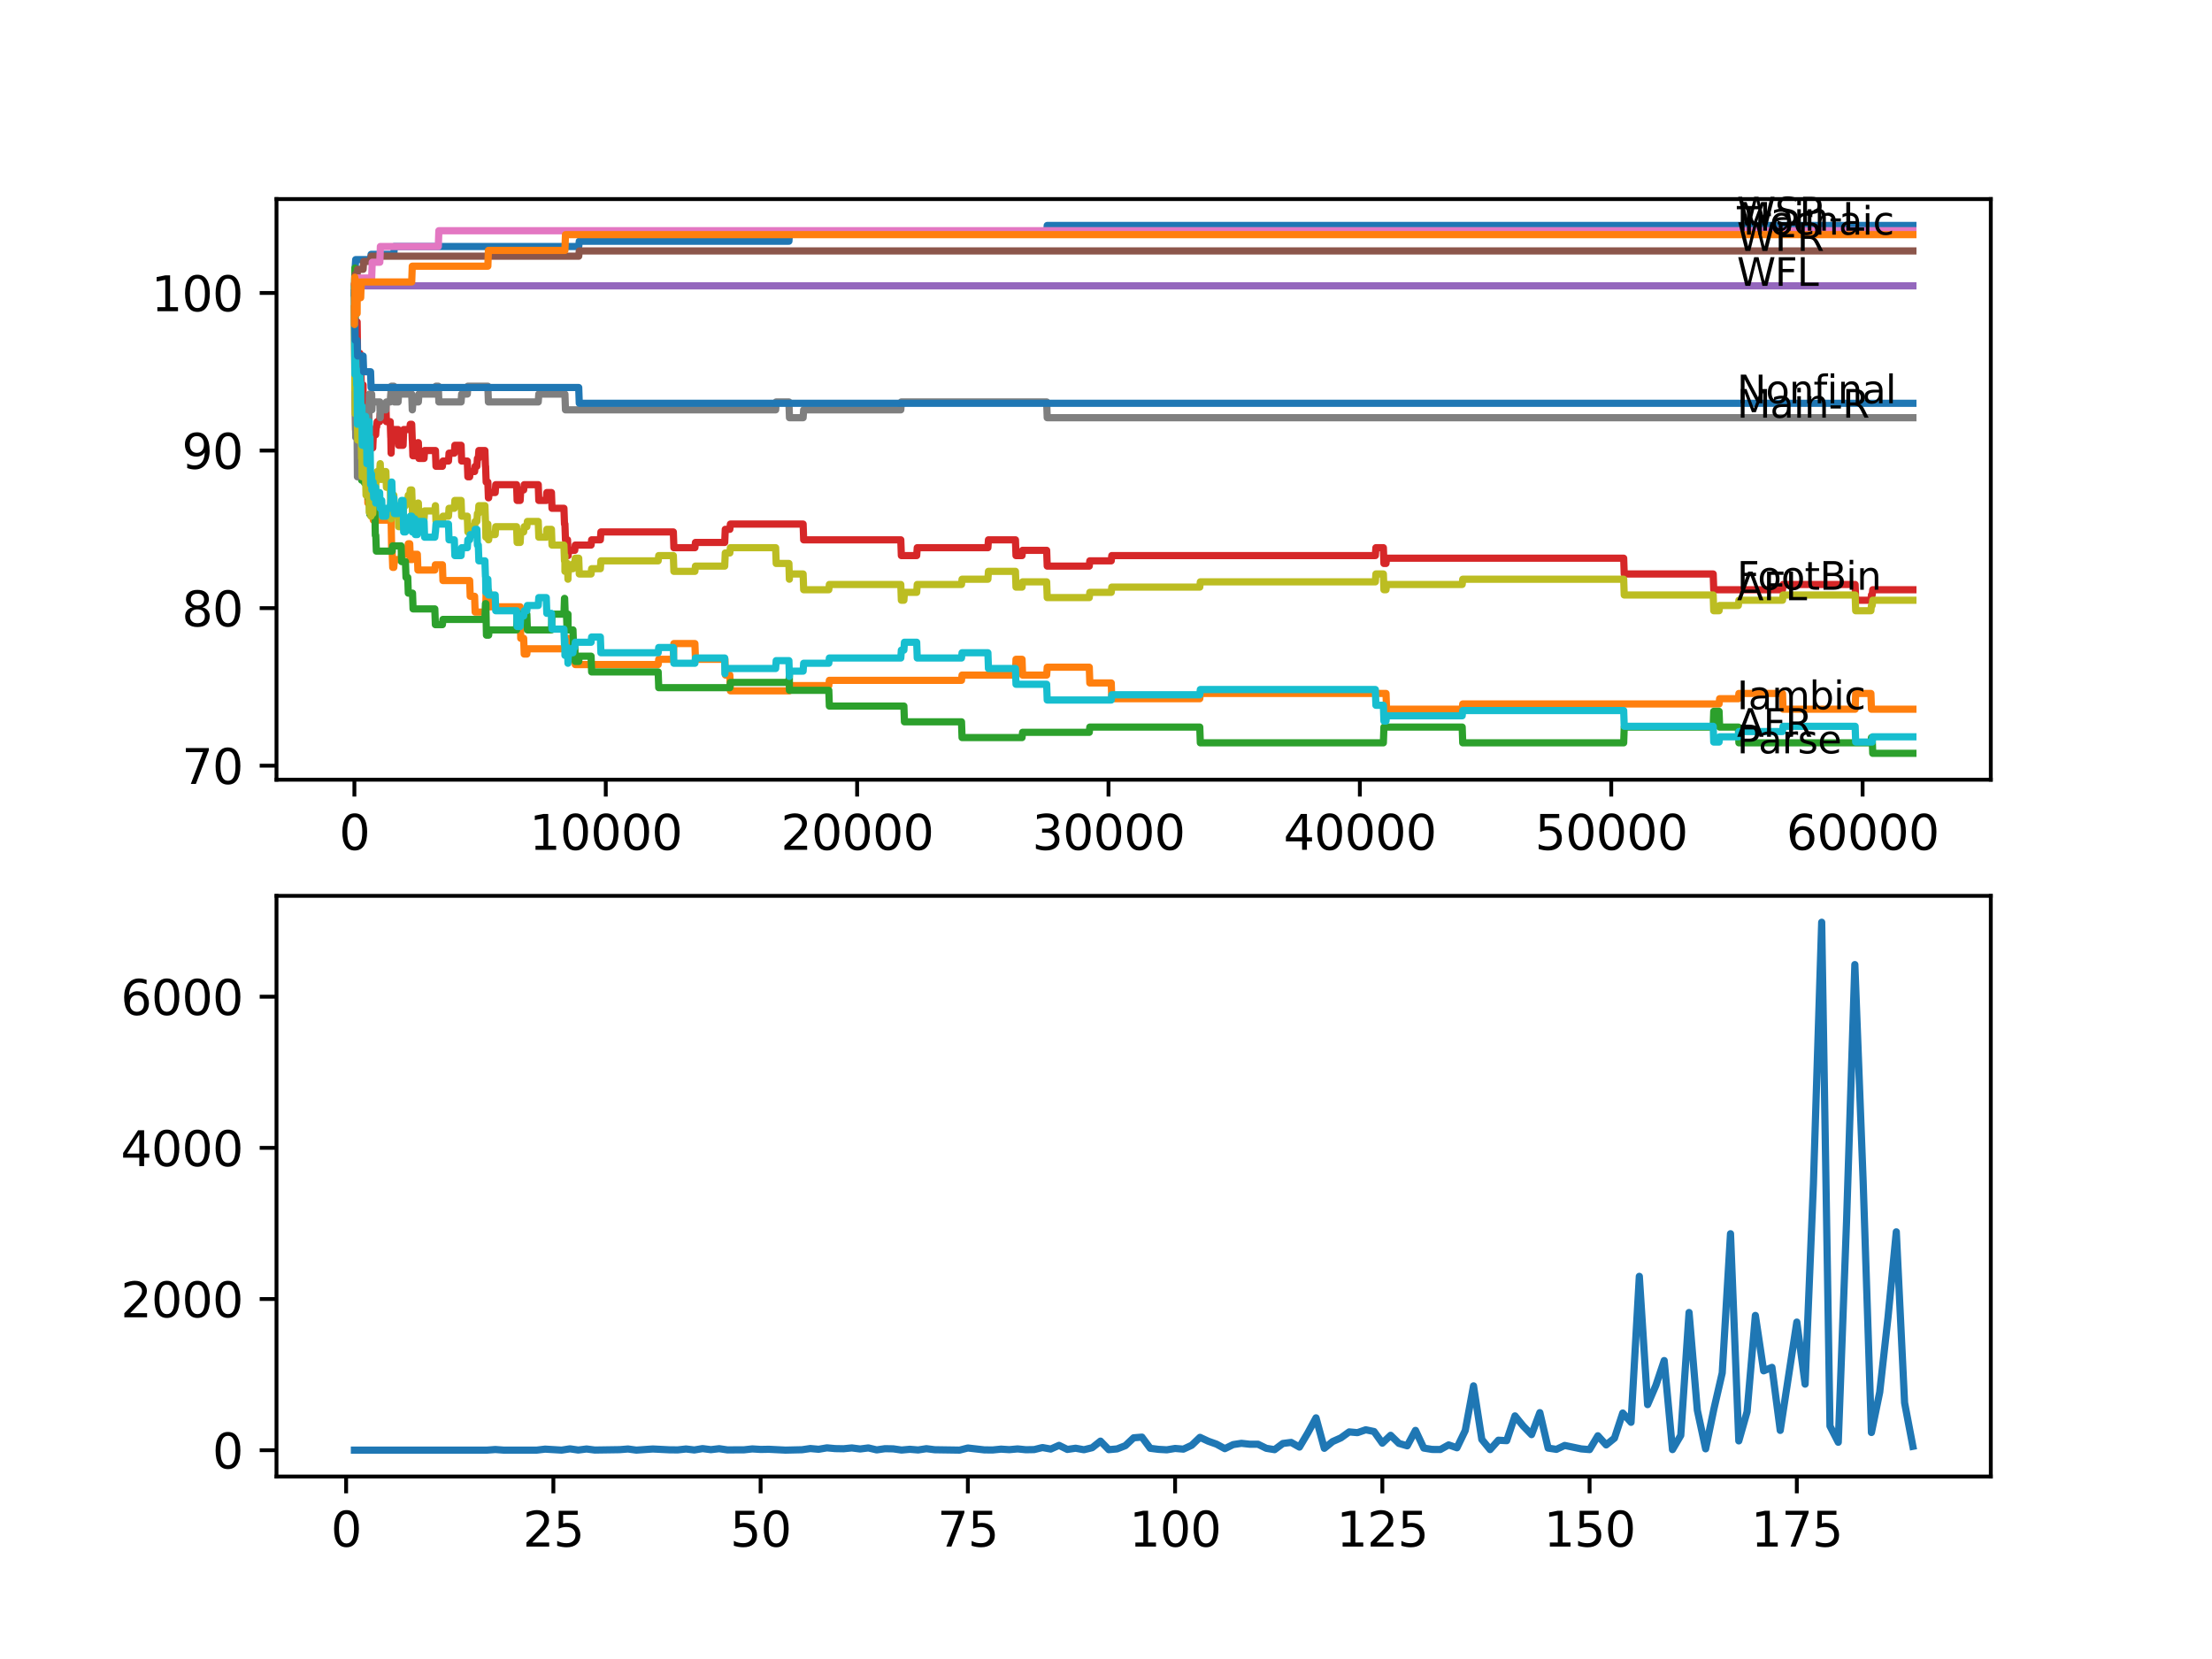 <?xml version="1.0" encoding="utf-8" standalone="no"?>
<!DOCTYPE svg PUBLIC "-//W3C//DTD SVG 1.1//EN"
  "http://www.w3.org/Graphics/SVG/1.1/DTD/svg11.dtd">
<svg xmlns:xlink="http://www.w3.org/1999/xlink" width="460.8pt" height="345.6pt" viewBox="0 0 460.8 345.6" xmlns="http://www.w3.org/2000/svg" version="1.1">
 <defs>
  <style type="text/css">*{stroke-linejoin: round; stroke-linecap: butt}</style>
 </defs>
 <g id="figure_1">
  <g id="patch_1">
   <path d="M 0 345.6 
L 460.8 345.6 
L 460.8 0 
L 0 0 
z
" style="fill: #ffffff"/>
  </g>
  <g id="axes_1">
   <g id="patch_2">
    <path d="M 57.6 162.432 
L 414.72 162.432 
L 414.72 41.472 
L 57.6 41.472 
z
" style="fill: #ffffff"/>
   </g>
   <g id="matplotlib.axis_1">
    <g id="xtick_1">
     <g id="line2d_1">
      <defs>
       <path id="m08720184e3" d="M 0 0 
L 0 3.5 
" style="stroke: #000000; stroke-width: 0.8"/>
      </defs>
      <g>
       <use xlink:href="#m08720184e3" x="73.827" y="162.432" style="stroke: #000000; stroke-width: 0.8"/>
      </g>
     </g>
     <g id="text_1">
      <!-- 0 -->
      <g transform="translate(70.646 177.03)scale(0.1 -0.1)">
       <defs>
        <path id="DejaVuSans-30" d="M 2034 4250 
Q 1547 4250 1301 3770 
Q 1056 3291 1056 2328 
Q 1056 1369 1301 889 
Q 1547 409 2034 409 
Q 2525 409 2770 889 
Q 3016 1369 3016 2328 
Q 3016 3291 2770 3770 
Q 2525 4250 2034 4250 
z
M 2034 4750 
Q 2819 4750 3233 4129 
Q 3647 3509 3647 2328 
Q 3647 1150 3233 529 
Q 2819 -91 2034 -91 
Q 1250 -91 836 529 
Q 422 1150 422 2328 
Q 422 3509 836 4129 
Q 1250 4750 2034 4750 
z
" transform="scale(0.016)"/>
       </defs>
       <use xlink:href="#DejaVuSans-30"/>
      </g>
     </g>
    </g>
    <g id="xtick_2">
     <g id="line2d_2">
      <g>
       <use xlink:href="#m08720184e3" x="126.192" y="162.432" style="stroke: #000000; stroke-width: 0.8"/>
      </g>
     </g>
     <g id="text_2">
      <!-- 10000 -->
      <g transform="translate(110.286 177.03)scale(0.1 -0.1)">
       <defs>
        <path id="DejaVuSans-31" d="M 794 531 
L 1825 531 
L 1825 4091 
L 703 3866 
L 703 4441 
L 1819 4666 
L 2450 4666 
L 2450 531 
L 3481 531 
L 3481 0 
L 794 0 
L 794 531 
z
" transform="scale(0.016)"/>
       </defs>
       <use xlink:href="#DejaVuSans-31"/>
       <use xlink:href="#DejaVuSans-30" x="63.623"/>
       <use xlink:href="#DejaVuSans-30" x="127.246"/>
       <use xlink:href="#DejaVuSans-30" x="190.869"/>
       <use xlink:href="#DejaVuSans-30" x="254.492"/>
      </g>
     </g>
    </g>
    <g id="xtick_3">
     <g id="line2d_3">
      <g>
       <use xlink:href="#m08720184e3" x="178.556" y="162.432" style="stroke: #000000; stroke-width: 0.8"/>
      </g>
     </g>
     <g id="text_3">
      <!-- 20000 -->
      <g transform="translate(162.65 177.03)scale(0.1 -0.1)">
       <defs>
        <path id="DejaVuSans-32" d="M 1228 531 
L 3431 531 
L 3431 0 
L 469 0 
L 469 531 
Q 828 903 1448 1529 
Q 2069 2156 2228 2338 
Q 2531 2678 2651 2914 
Q 2772 3150 2772 3378 
Q 2772 3750 2511 3984 
Q 2250 4219 1831 4219 
Q 1534 4219 1204 4116 
Q 875 4013 500 3803 
L 500 4441 
Q 881 4594 1212 4672 
Q 1544 4750 1819 4750 
Q 2544 4750 2975 4387 
Q 3406 4025 3406 3419 
Q 3406 3131 3298 2873 
Q 3191 2616 2906 2266 
Q 2828 2175 2409 1742 
Q 1991 1309 1228 531 
z
" transform="scale(0.016)"/>
       </defs>
       <use xlink:href="#DejaVuSans-32"/>
       <use xlink:href="#DejaVuSans-30" x="63.623"/>
       <use xlink:href="#DejaVuSans-30" x="127.246"/>
       <use xlink:href="#DejaVuSans-30" x="190.869"/>
       <use xlink:href="#DejaVuSans-30" x="254.492"/>
      </g>
     </g>
    </g>
    <g id="xtick_4">
     <g id="line2d_4">
      <g>
       <use xlink:href="#m08720184e3" x="230.921" y="162.432" style="stroke: #000000; stroke-width: 0.8"/>
      </g>
     </g>
     <g id="text_4">
      <!-- 30000 -->
      <g transform="translate(215.015 177.03)scale(0.1 -0.1)">
       <defs>
        <path id="DejaVuSans-33" d="M 2597 2516 
Q 3050 2419 3304 2112 
Q 3559 1806 3559 1356 
Q 3559 666 3084 287 
Q 2609 -91 1734 -91 
Q 1441 -91 1130 -33 
Q 819 25 488 141 
L 488 750 
Q 750 597 1062 519 
Q 1375 441 1716 441 
Q 2309 441 2620 675 
Q 2931 909 2931 1356 
Q 2931 1769 2642 2001 
Q 2353 2234 1838 2234 
L 1294 2234 
L 1294 2753 
L 1863 2753 
Q 2328 2753 2575 2939 
Q 2822 3125 2822 3475 
Q 2822 3834 2567 4026 
Q 2313 4219 1838 4219 
Q 1578 4219 1281 4162 
Q 984 4106 628 3988 
L 628 4550 
Q 988 4650 1302 4700 
Q 1616 4750 1894 4750 
Q 2613 4750 3031 4423 
Q 3450 4097 3450 3541 
Q 3450 3153 3228 2886 
Q 3006 2619 2597 2516 
z
" transform="scale(0.016)"/>
       </defs>
       <use xlink:href="#DejaVuSans-33"/>
       <use xlink:href="#DejaVuSans-30" x="63.623"/>
       <use xlink:href="#DejaVuSans-30" x="127.246"/>
       <use xlink:href="#DejaVuSans-30" x="190.869"/>
       <use xlink:href="#DejaVuSans-30" x="254.492"/>
      </g>
     </g>
    </g>
    <g id="xtick_5">
     <g id="line2d_5">
      <g>
       <use xlink:href="#m08720184e3" x="283.285" y="162.432" style="stroke: #000000; stroke-width: 0.8"/>
      </g>
     </g>
     <g id="text_5">
      <!-- 40000 -->
      <g transform="translate(267.379 177.03)scale(0.1 -0.1)">
       <defs>
        <path id="DejaVuSans-34" d="M 2419 4116 
L 825 1625 
L 2419 1625 
L 2419 4116 
z
M 2253 4666 
L 3047 4666 
L 3047 1625 
L 3713 1625 
L 3713 1100 
L 3047 1100 
L 3047 0 
L 2419 0 
L 2419 1100 
L 313 1100 
L 313 1709 
L 2253 4666 
z
" transform="scale(0.016)"/>
       </defs>
       <use xlink:href="#DejaVuSans-34"/>
       <use xlink:href="#DejaVuSans-30" x="63.623"/>
       <use xlink:href="#DejaVuSans-30" x="127.246"/>
       <use xlink:href="#DejaVuSans-30" x="190.869"/>
       <use xlink:href="#DejaVuSans-30" x="254.492"/>
      </g>
     </g>
    </g>
    <g id="xtick_6">
     <g id="line2d_6">
      <g>
       <use xlink:href="#m08720184e3" x="335.65" y="162.432" style="stroke: #000000; stroke-width: 0.8"/>
      </g>
     </g>
     <g id="text_6">
      <!-- 50000 -->
      <g transform="translate(319.744 177.03)scale(0.1 -0.1)">
       <defs>
        <path id="DejaVuSans-35" d="M 691 4666 
L 3169 4666 
L 3169 4134 
L 1269 4134 
L 1269 2991 
Q 1406 3038 1543 3061 
Q 1681 3084 1819 3084 
Q 2600 3084 3056 2656 
Q 3513 2228 3513 1497 
Q 3513 744 3044 326 
Q 2575 -91 1722 -91 
Q 1428 -91 1123 -41 
Q 819 9 494 109 
L 494 744 
Q 775 591 1075 516 
Q 1375 441 1709 441 
Q 2250 441 2565 725 
Q 2881 1009 2881 1497 
Q 2881 1984 2565 2268 
Q 2250 2553 1709 2553 
Q 1456 2553 1204 2497 
Q 953 2441 691 2322 
L 691 4666 
z
" transform="scale(0.016)"/>
       </defs>
       <use xlink:href="#DejaVuSans-35"/>
       <use xlink:href="#DejaVuSans-30" x="63.623"/>
       <use xlink:href="#DejaVuSans-30" x="127.246"/>
       <use xlink:href="#DejaVuSans-30" x="190.869"/>
       <use xlink:href="#DejaVuSans-30" x="254.492"/>
      </g>
     </g>
    </g>
    <g id="xtick_7">
     <g id="line2d_7">
      <g>
       <use xlink:href="#m08720184e3" x="388.014" y="162.432" style="stroke: #000000; stroke-width: 0.8"/>
      </g>
     </g>
     <g id="text_7">
      <!-- 60000 -->
      <g transform="translate(372.108 177.03)scale(0.1 -0.1)">
       <defs>
        <path id="DejaVuSans-36" d="M 2113 2584 
Q 1688 2584 1439 2293 
Q 1191 2003 1191 1497 
Q 1191 994 1439 701 
Q 1688 409 2113 409 
Q 2538 409 2786 701 
Q 3034 994 3034 1497 
Q 3034 2003 2786 2293 
Q 2538 2584 2113 2584 
z
M 3366 4563 
L 3366 3988 
Q 3128 4100 2886 4159 
Q 2644 4219 2406 4219 
Q 1781 4219 1451 3797 
Q 1122 3375 1075 2522 
Q 1259 2794 1537 2939 
Q 1816 3084 2150 3084 
Q 2853 3084 3261 2657 
Q 3669 2231 3669 1497 
Q 3669 778 3244 343 
Q 2819 -91 2113 -91 
Q 1303 -91 875 529 
Q 447 1150 447 2328 
Q 447 3434 972 4092 
Q 1497 4750 2381 4750 
Q 2619 4750 2861 4703 
Q 3103 4656 3366 4563 
z
" transform="scale(0.016)"/>
       </defs>
       <use xlink:href="#DejaVuSans-36"/>
       <use xlink:href="#DejaVuSans-30" x="63.623"/>
       <use xlink:href="#DejaVuSans-30" x="127.246"/>
       <use xlink:href="#DejaVuSans-30" x="190.869"/>
       <use xlink:href="#DejaVuSans-30" x="254.492"/>
      </g>
     </g>
    </g>
   </g>
   <g id="matplotlib.axis_2">
    <g id="ytick_1">
     <g id="line2d_8">
      <defs>
       <path id="mb370c8e4b0" d="M 0 0 
L -3.5 0 
" style="stroke: #000000; stroke-width: 0.8"/>
      </defs>
      <g>
       <use xlink:href="#mb370c8e4b0" x="57.6" y="159.505" style="stroke: #000000; stroke-width: 0.8"/>
      </g>
     </g>
     <g id="text_8">
      <!-- 70 -->
      <g transform="translate(37.875 163.304)scale(0.1 -0.1)">
       <defs>
        <path id="DejaVuSans-37" d="M 525 4666 
L 3525 4666 
L 3525 4397 
L 1831 0 
L 1172 0 
L 2766 4134 
L 525 4134 
L 525 4666 
z
" transform="scale(0.016)"/>
       </defs>
       <use xlink:href="#DejaVuSans-37"/>
       <use xlink:href="#DejaVuSans-30" x="63.623"/>
      </g>
     </g>
    </g>
    <g id="ytick_2">
     <g id="line2d_9">
      <g>
       <use xlink:href="#mb370c8e4b0" x="57.6" y="126.68" style="stroke: #000000; stroke-width: 0.8"/>
      </g>
     </g>
     <g id="text_9">
      <!-- 80 -->
      <g transform="translate(37.875 130.479)scale(0.1 -0.1)">
       <defs>
        <path id="DejaVuSans-38" d="M 2034 2216 
Q 1584 2216 1326 1975 
Q 1069 1734 1069 1313 
Q 1069 891 1326 650 
Q 1584 409 2034 409 
Q 2484 409 2743 651 
Q 3003 894 3003 1313 
Q 3003 1734 2745 1975 
Q 2488 2216 2034 2216 
z
M 1403 2484 
Q 997 2584 770 2862 
Q 544 3141 544 3541 
Q 544 4100 942 4425 
Q 1341 4750 2034 4750 
Q 2731 4750 3128 4425 
Q 3525 4100 3525 3541 
Q 3525 3141 3298 2862 
Q 3072 2584 2669 2484 
Q 3125 2378 3379 2068 
Q 3634 1759 3634 1313 
Q 3634 634 3220 271 
Q 2806 -91 2034 -91 
Q 1263 -91 848 271 
Q 434 634 434 1313 
Q 434 1759 690 2068 
Q 947 2378 1403 2484 
z
M 1172 3481 
Q 1172 3119 1398 2916 
Q 1625 2713 2034 2713 
Q 2441 2713 2670 2916 
Q 2900 3119 2900 3481 
Q 2900 3844 2670 4047 
Q 2441 4250 2034 4250 
Q 1625 4250 1398 4047 
Q 1172 3844 1172 3481 
z
" transform="scale(0.016)"/>
       </defs>
       <use xlink:href="#DejaVuSans-38"/>
       <use xlink:href="#DejaVuSans-30" x="63.623"/>
      </g>
     </g>
    </g>
    <g id="ytick_3">
     <g id="line2d_10">
      <g>
       <use xlink:href="#mb370c8e4b0" x="57.6" y="93.855" style="stroke: #000000; stroke-width: 0.8"/>
      </g>
     </g>
     <g id="text_10">
      <!-- 90 -->
      <g transform="translate(37.875 97.654)scale(0.1 -0.1)">
       <defs>
        <path id="DejaVuSans-39" d="M 703 97 
L 703 672 
Q 941 559 1184 500 
Q 1428 441 1663 441 
Q 2288 441 2617 861 
Q 2947 1281 2994 2138 
Q 2813 1869 2534 1725 
Q 2256 1581 1919 1581 
Q 1219 1581 811 2004 
Q 403 2428 403 3163 
Q 403 3881 828 4315 
Q 1253 4750 1959 4750 
Q 2769 4750 3195 4129 
Q 3622 3509 3622 2328 
Q 3622 1225 3098 567 
Q 2575 -91 1691 -91 
Q 1453 -91 1209 -44 
Q 966 3 703 97 
z
M 1959 2075 
Q 2384 2075 2632 2365 
Q 2881 2656 2881 3163 
Q 2881 3666 2632 3958 
Q 2384 4250 1959 4250 
Q 1534 4250 1286 3958 
Q 1038 3666 1038 3163 
Q 1038 2656 1286 2365 
Q 1534 2075 1959 2075 
z
" transform="scale(0.016)"/>
       </defs>
       <use xlink:href="#DejaVuSans-39"/>
       <use xlink:href="#DejaVuSans-30" x="63.623"/>
      </g>
     </g>
    </g>
    <g id="ytick_4">
     <g id="line2d_11">
      <g>
       <use xlink:href="#mb370c8e4b0" x="57.6" y="61.03" style="stroke: #000000; stroke-width: 0.8"/>
      </g>
     </g>
     <g id="text_11">
      <!-- 100 -->
      <g transform="translate(31.512 64.829)scale(0.1 -0.1)">
       <use xlink:href="#DejaVuSans-31"/>
       <use xlink:href="#DejaVuSans-30" x="63.623"/>
       <use xlink:href="#DejaVuSans-30" x="127.246"/>
      </g>
     </g>
    </g>
   </g>
   <g id="line2d_12">
    <path d="M 73.833 61.03 
L 73.974 55.833 
L 73.979 55.833 
L 74.095 54.082 
L 77.195 54.082 
L 77.31 52.988 
L 82.038 52.988 
L 82.153 51.347 
L 120.558 51.347 
L 120.673 50.253 
L 164.345 50.253 
L 164.46 48.611 
L 218.039 48.611 
L 218.154 46.97 
L 398.487 46.97 
L 398.487 46.97 
" clip-path="url(#pba0ba693a6)" style="fill: none; stroke: #1f77b4; stroke-width: 1.5; stroke-linecap: square"/>
   </g>
   <g id="line2d_13">
    <path d="M 73.833 64.313 
L 73.969 80.725 
L 73.985 80.725 
L 74.063 89.479 
L 74.105 88.384 
L 74.388 88.384 
L 74.503 87.29 
L 74.681 87.29 
L 74.796 90.573 
L 74.849 90.573 
L 74.864 93.855 
L 74.959 92.761 
L 75.278 92.761 
L 75.33 89.479 
L 75.388 92.761 
L 75.461 92.761 
L 75.582 99.326 
L 75.912 99.326 
L 76.027 98.232 
L 76.535 98.232 
L 76.639 104.797 
L 76.65 103.703 
L 76.927 103.703 
L 77.043 102.882 
L 77.268 102.882 
L 77.304 101.788 
L 77.31 105.07 
L 77.367 105.07 
L 77.65 105.07 
L 77.765 108.353 
L 78.064 108.353 
L 78.184 106.165 
L 78.284 106.165 
L 78.399 105.07 
L 78.457 105.07 
L 78.572 108.353 
L 81.478 108.353 
L 81.598 114.918 
L 81.698 114.918 
L 81.813 118.2 
L 82.038 118.2 
L 82.153 116.559 
L 83.552 116.559 
L 83.667 115.465 
L 84.463 115.465 
L 84.578 114.371 
L 84.939 114.371 
L 85.054 113.277 
L 85.353 113.277 
L 85.468 116.559 
L 85.934 116.559 
L 86.049 115.465 
L 86.94 115.465 
L 87.055 118.747 
L 90.579 118.747 
L 90.694 117.653 
L 92.16 117.653 
L 92.275 120.936 
L 97.837 120.936 
L 97.952 124.218 
L 98.868 124.218 
L 98.983 127.501 
L 101.162 127.501 
L 101.277 123.124 
L 101.795 123.124 
L 101.911 126.407 
L 108.357 126.407 
L 108.477 132.972 
L 109.09 132.972 
L 109.205 136.254 
L 109.75 136.254 
L 109.865 135.16 
L 117.625 135.16 
L 117.74 134.066 
L 118.316 134.066 
L 118.358 132.972 
L 118.363 136.254 
L 118.416 136.254 
L 119.358 136.254 
L 119.474 135.16 
L 119.725 135.16 
L 119.84 138.442 
L 137.11 138.442 
L 137.225 137.348 
L 140.268 137.348 
L 140.383 134.066 
L 144.76 134.066 
L 144.876 137.348 
L 151.013 137.348 
L 151.128 140.631 
L 152.039 140.631 
L 152.154 143.913 
L 164.439 143.913 
L 164.554 142.819 
L 172.655 142.819 
L 172.77 141.725 
L 200.298 141.725 
L 200.413 140.631 
L 211.536 140.631 
L 211.651 137.348 
L 212.908 137.348 
L 213.023 140.631 
L 218.039 140.631 
L 218.154 138.99 
L 226.915 138.99 
L 227.03 142.272 
L 231.492 142.272 
L 231.607 145.554 
L 249.934 145.554 
L 250.05 144.46 
L 288.731 144.46 
L 288.847 147.743 
L 304.598 147.743 
L 304.713 146.649 
L 358.114 146.649 
L 358.229 145.554 
L 362.131 145.554 
L 362.246 144.46 
L 371.331 144.46 
L 371.446 147.743 
L 386.459 147.743 
L 386.574 144.46 
L 389.742 144.46 
L 389.858 147.743 
L 398.487 147.743 
L 398.487 147.743 
" clip-path="url(#pba0ba693a6)" style="fill: none; stroke: #ff7f0e; stroke-width: 1.5; stroke-linecap: square"/>
   </g>
   <g id="line2d_14">
    <path d="M 73.833 61.03 
L 73.937 55.833 
L 73.943 59.115 
L 74.079 77.06 
L 74.294 77.06 
L 74.388 80.342 
L 74.403 79.248 
L 74.409 79.248 
L 74.524 82.531 
L 74.54 82.531 
L 74.665 92.378 
L 74.681 92.378 
L 74.744 91.284 
L 74.749 94.566 
L 74.781 94.566 
L 74.849 94.566 
L 74.864 93.472 
L 74.87 96.755 
L 74.948 96.755 
L 75.278 96.755 
L 75.33 100.037 
L 75.388 98.943 
L 75.393 98.943 
L 75.508 95.661 
L 75.639 95.661 
L 75.755 94.019 
L 75.802 94.019 
L 75.922 100.584 
L 76.168 100.584 
L 76.283 97.302 
L 76.43 97.302 
L 76.545 100.584 
L 76.639 100.584 
L 76.755 103.867 
L 76.927 103.867 
L 77.043 107.149 
L 77.179 107.149 
L 77.268 102.773 
L 77.289 106.055 
L 77.65 106.055 
L 77.765 104.961 
L 78.064 104.961 
L 78.184 111.526 
L 78.284 111.526 
L 78.399 114.808 
L 81.698 114.808 
L 81.813 113.714 
L 83.552 113.714 
L 83.667 116.997 
L 84.463 116.997 
L 84.578 120.279 
L 84.939 120.279 
L 85.054 123.562 
L 85.934 123.562 
L 86.049 126.844 
L 90.579 126.844 
L 90.694 130.127 
L 92.16 130.127 
L 92.275 129.033 
L 101.015 129.033 
L 101.13 125.75 
L 101.214 125.75 
L 101.335 132.315 
L 101.795 132.315 
L 101.911 131.221 
L 107.613 131.221 
L 107.728 127.938 
L 109.75 127.938 
L 109.865 131.221 
L 114.876 131.221 
L 114.991 127.938 
L 117.479 127.938 
L 117.594 124.656 
L 117.625 124.656 
L 117.74 127.938 
L 118.013 127.938 
L 118.128 131.221 
L 118.227 131.221 
L 118.316 127.938 
L 118.337 131.221 
L 119.358 131.221 
L 119.474 134.503 
L 119.725 134.503 
L 119.84 137.786 
L 120.558 137.786 
L 120.673 136.692 
L 123.134 136.692 
L 123.249 139.974 
L 137.11 139.974 
L 137.225 143.257 
L 152.039 143.257 
L 152.154 142.163 
L 164.345 142.163 
L 164.439 140.521 
L 164.444 143.804 
L 164.449 143.804 
L 172.655 143.804 
L 172.77 147.086 
L 188.296 147.086 
L 188.411 150.369 
L 200.298 150.369 
L 200.413 153.651 
L 212.908 153.651 
L 213.023 152.557 
L 226.915 152.557 
L 227.03 151.463 
L 249.934 151.463 
L 250.05 154.745 
L 288.181 154.745 
L 288.297 151.463 
L 304.598 151.463 
L 304.713 154.745 
L 338.242 154.745 
L 338.357 151.463 
L 356.889 151.463 
L 357.004 148.18 
L 358.114 148.18 
L 358.229 151.463 
L 362.131 151.463 
L 362.246 154.745 
L 389.742 154.745 
L 389.858 153.651 
L 390.009 153.651 
L 390.125 156.934 
L 398.487 156.934 
L 398.487 156.934 
" clip-path="url(#pba0ba693a6)" style="fill: none; stroke: #2ca02c; stroke-width: 1.5; stroke-linecap: square"/>
   </g>
   <g id="line2d_15">
    <path d="M 73.833 60.21 
L 73.838 60.21 
L 73.848 59.115 
L 73.901 68.142 
L 73.906 68.142 
L 73.932 71.425 
L 73.974 67.595 
L 74.021 70.878 
L 74.053 70.878 
L 74.058 69.784 
L 74.063 73.066 
L 74.163 70.331 
L 74.199 70.331 
L 74.32 67.048 
L 74.398 67.048 
L 74.524 76.896 
L 74.681 76.896 
L 74.801 74.707 
L 74.849 74.707 
L 74.964 73.613 
L 74.974 73.613 
L 75.011 76.896 
L 75.084 75.254 
L 75.137 75.254 
L 75.252 80.178 
L 75.278 80.178 
L 75.33 83.461 
L 75.388 82.366 
L 75.393 82.366 
L 75.414 85.649 
L 75.466 81.272 
L 75.498 81.272 
L 75.576 81.272 
L 75.639 80.178 
L 75.645 83.461 
L 75.676 83.461 
L 75.802 83.461 
L 75.917 82.366 
L 76.011 82.366 
L 76.126 85.649 
L 76.168 85.649 
L 76.252 88.931 
L 76.278 87.29 
L 76.409 87.29 
L 76.524 85.649 
L 76.535 85.649 
L 76.655 83.734 
L 76.702 83.734 
L 76.718 87.017 
L 76.812 85.375 
L 76.823 85.375 
L 76.927 95.223 
L 76.943 92.761 
L 77.085 92.761 
L 77.179 89.479 
L 77.195 92.761 
L 77.304 92.761 
L 77.425 90.026 
L 77.467 90.026 
L 77.582 93.308 
L 77.65 93.308 
L 77.771 90.573 
L 78.252 90.573 
L 78.367 88.931 
L 78.457 88.931 
L 78.572 87.837 
L 79.085 87.837 
L 79.2 86.196 
L 79.525 86.196 
L 79.64 84.555 
L 80.384 84.555 
L 80.499 87.837 
L 81.289 87.837 
L 81.405 91.12 
L 81.42 91.12 
L 81.478 94.402 
L 81.53 92.214 
L 81.625 92.214 
L 81.74 89.479 
L 82.928 89.479 
L 83.044 92.761 
L 83.97 92.761 
L 84.091 89.479 
L 85.353 89.479 
L 85.468 88.384 
L 85.767 88.384 
L 85.882 91.667 
L 85.898 91.667 
L 86.013 94.949 
L 86.4 94.949 
L 86.515 93.308 
L 86.94 93.308 
L 87.055 92.214 
L 87.154 92.214 
L 87.269 95.496 
L 88.338 95.496 
L 88.453 93.855 
L 90.71 93.855 
L 90.825 97.138 
L 92.16 97.138 
L 92.275 96.044 
L 93.428 96.044 
L 93.543 94.402 
L 94.642 94.402 
L 94.758 92.761 
L 96.056 92.761 
L 96.171 96.044 
L 97.35 96.044 
L 97.465 99.326 
L 97.837 99.326 
L 97.952 98.232 
L 98.868 98.232 
L 98.983 97.138 
L 99.339 97.138 
L 99.455 95.496 
L 99.643 95.496 
L 99.758 93.855 
L 101.015 93.855 
L 101.13 97.138 
L 101.162 97.138 
L 101.277 100.42 
L 101.628 100.42 
L 101.743 103.703 
L 101.795 103.703 
L 101.911 102.608 
L 103.157 102.608 
L 103.272 100.967 
L 107.613 100.967 
L 107.728 104.25 
L 108.357 104.25 
L 108.477 102.061 
L 109.09 102.061 
L 109.205 100.967 
L 112.127 100.967 
L 112.242 104.25 
L 113.797 104.25 
L 113.913 102.608 
L 114.876 102.608 
L 114.991 105.891 
L 117.479 105.891 
L 117.594 109.173 
L 117.683 109.173 
L 117.798 112.456 
L 118.227 112.456 
L 118.343 115.738 
L 118.358 115.738 
L 118.473 114.644 
L 119.725 114.644 
L 119.84 113.55 
L 123.134 113.55 
L 123.249 112.456 
L 125.066 112.456 
L 125.181 110.815 
L 140.268 110.815 
L 140.383 114.097 
L 144.76 114.097 
L 144.876 113.003 
L 150.971 113.003 
L 151.086 110.268 
L 152.039 110.268 
L 152.154 109.173 
L 167.303 109.173 
L 167.419 112.456 
L 187.652 112.456 
L 187.767 115.738 
L 190.962 115.738 
L 191.077 114.097 
L 205.796 114.097 
L 205.912 112.456 
L 211.536 112.456 
L 211.651 115.738 
L 212.908 115.738 
L 213.023 114.644 
L 218.039 114.644 
L 218.154 117.927 
L 226.915 117.927 
L 227.03 116.833 
L 231.492 116.833 
L 231.607 115.738 
L 286.511 115.738 
L 286.626 114.097 
L 288.181 114.097 
L 288.297 117.38 
L 288.731 117.38 
L 288.847 116.286 
L 338.242 116.286 
L 338.357 119.568 
L 356.889 119.568 
L 357.004 122.851 
L 371.331 122.851 
L 371.446 121.756 
L 386.459 121.756 
L 386.574 125.039 
L 389.742 125.039 
L 389.858 123.945 
L 390.009 123.945 
L 390.125 122.851 
L 398.487 122.851 
L 398.487 122.851 
" clip-path="url(#pba0ba693a6)" style="fill: none; stroke: #d62728; stroke-width: 1.5; stroke-linecap: square"/>
   </g>
   <g id="line2d_16">
    <path d="M 73.833 61.03 
L 73.948 60.21 
L 73.99 60.21 
L 74.105 59.553 
L 398.487 59.553 
L 398.487 59.553 
" clip-path="url(#pba0ba693a6)" style="fill: none; stroke: #9467bd; stroke-width: 1.5; stroke-linecap: square"/>
   </g>
   <g id="line2d_17">
    <path d="M 73.833 61.03 
L 73.869 61.03 
L 73.995 57.201 
L 74.388 57.201 
L 74.503 56.106 
L 75.639 56.106 
L 75.755 54.465 
L 77.195 54.465 
L 77.31 53.371 
L 120.558 53.371 
L 120.673 52.277 
L 398.487 52.277 
L 398.487 52.277 
" clip-path="url(#pba0ba693a6)" style="fill: none; stroke: #8c564b; stroke-width: 1.5; stroke-linecap: square"/>
   </g>
   <g id="line2d_18">
    <path d="M 73.833 60.21 
L 73.948 59.389 
L 73.953 59.389 
L 74.074 57.912 
L 77.425 57.912 
L 77.54 54.629 
L 79.122 54.629 
L 79.237 51.347 
L 91.307 51.347 
L 91.422 48.064 
L 398.487 48.064 
L 398.487 48.064 
" clip-path="url(#pba0ba693a6)" style="fill: none; stroke: #e377c2; stroke-width: 1.5; stroke-linecap: square"/>
   </g>
   <g id="line2d_19">
    <path d="M 73.833 64.313 
L 73.974 84.555 
L 73.99 84.555 
L 74.11 91.12 
L 74.194 91.12 
L 74.309 89.479 
L 74.388 89.479 
L 74.456 99.326 
L 74.508 97.685 
L 74.54 97.685 
L 74.665 94.402 
L 74.974 94.402 
L 75.089 92.761 
L 75.116 92.761 
L 75.137 91.12 
L 75.142 94.402 
L 75.226 92.761 
L 75.419 92.761 
L 75.535 91.12 
L 76.011 91.12 
L 76.126 89.479 
L 76.535 89.479 
L 76.65 88.658 
L 76.702 88.658 
L 76.818 87.017 
L 76.823 87.017 
L 76.948 82.093 
L 77.425 82.093 
L 77.467 85.375 
L 77.535 83.734 
L 79.122 83.734 
L 79.211 87.017 
L 79.232 85.375 
L 80.384 85.375 
L 80.499 83.734 
L 81.289 83.734 
L 81.405 82.093 
L 81.42 82.093 
L 81.536 80.452 
L 82.038 80.452 
L 82.153 83.734 
L 82.928 83.734 
L 83.044 82.093 
L 85.767 82.093 
L 85.882 85.375 
L 85.898 85.375 
L 86.013 83.734 
L 87.154 83.734 
L 87.269 82.093 
L 90.71 82.093 
L 90.825 80.452 
L 91.307 80.452 
L 91.422 83.734 
L 96.056 83.734 
L 96.171 82.093 
L 97.35 82.093 
L 97.465 80.452 
L 101.628 80.452 
L 101.743 83.734 
L 112.127 83.734 
L 112.242 82.093 
L 117.683 82.093 
L 117.798 85.375 
L 161.58 85.375 
L 161.695 83.734 
L 164.345 83.734 
L 164.46 87.017 
L 167.303 87.017 
L 167.419 85.375 
L 187.652 85.375 
L 187.767 83.734 
L 218.039 83.734 
L 218.154 87.017 
L 398.487 87.017 
L 398.487 87.017 
" clip-path="url(#pba0ba693a6)" style="fill: none; stroke: #7f7f7f; stroke-width: 1.5; stroke-linecap: square"/>
   </g>
   <g id="line2d_20">
    <path d="M 73.833 60.21 
L 73.932 81.272 
L 73.969 77.443 
L 73.979 76.349 
L 73.995 86.196 
L 74.047 83.461 
L 74.053 83.461 
L 74.063 85.649 
L 74.168 81.819 
L 74.194 81.819 
L 74.199 85.102 
L 74.304 81.819 
L 74.388 80.178 
L 74.393 83.461 
L 74.398 83.461 
L 74.519 91.667 
L 74.54 91.667 
L 74.665 88.384 
L 74.681 88.384 
L 74.807 84.555 
L 74.849 84.555 
L 74.969 82.366 
L 74.974 82.366 
L 75.011 85.649 
L 75.084 84.008 
L 75.116 84.008 
L 75.236 92.214 
L 75.278 92.214 
L 75.33 95.496 
L 75.388 94.402 
L 75.393 94.402 
L 75.43 99.326 
L 75.503 96.591 
L 75.576 96.591 
L 75.639 95.496 
L 75.645 98.779 
L 75.676 98.779 
L 75.802 98.779 
L 75.922 96.591 
L 76.011 96.591 
L 76.126 99.873 
L 76.168 99.873 
L 76.252 103.156 
L 76.278 101.514 
L 76.409 101.514 
L 76.529 98.232 
L 76.535 98.232 
L 76.66 95.223 
L 76.702 95.223 
L 76.718 98.505 
L 76.812 96.864 
L 76.823 96.864 
L 76.927 106.712 
L 76.943 104.25 
L 77.085 104.25 
L 77.179 100.967 
L 77.195 104.25 
L 77.268 107.532 
L 77.304 106.438 
L 77.425 103.703 
L 77.467 103.703 
L 77.582 106.985 
L 77.65 106.985 
L 77.771 104.25 
L 78.064 104.25 
L 78.184 102.061 
L 78.252 102.061 
L 78.367 99.326 
L 78.457 99.326 
L 78.572 98.232 
L 79.085 98.232 
L 79.2 96.591 
L 79.211 96.591 
L 79.326 99.873 
L 79.525 99.873 
L 79.64 98.232 
L 80.384 98.232 
L 80.499 101.514 
L 81.289 101.514 
L 81.405 104.797 
L 81.42 104.797 
L 81.478 108.079 
L 81.53 105.891 
L 81.625 105.891 
L 81.74 103.156 
L 82.038 103.156 
L 82.153 106.438 
L 82.928 106.438 
L 83.044 109.721 
L 83.552 109.721 
L 83.667 108.626 
L 83.97 108.626 
L 84.091 105.344 
L 84.463 105.344 
L 84.578 104.25 
L 84.939 104.25 
L 85.054 103.156 
L 85.353 103.156 
L 85.468 102.061 
L 85.767 102.061 
L 85.882 105.344 
L 85.898 105.344 
L 85.934 108.626 
L 86.007 107.532 
L 86.4 107.532 
L 86.515 105.891 
L 86.94 105.891 
L 87.055 104.797 
L 87.154 104.797 
L 87.269 108.079 
L 88.338 108.079 
L 88.453 106.438 
L 90.579 106.438 
L 90.694 105.344 
L 90.71 105.344 
L 90.825 108.626 
L 92.16 108.626 
L 92.275 107.532 
L 93.428 107.532 
L 93.543 105.891 
L 94.642 105.891 
L 94.758 104.25 
L 96.056 104.25 
L 96.171 107.532 
L 97.35 107.532 
L 97.465 110.815 
L 97.837 110.815 
L 97.952 109.721 
L 98.868 109.721 
L 98.983 108.626 
L 99.339 108.626 
L 99.455 106.985 
L 99.643 106.985 
L 99.758 105.344 
L 101.015 105.344 
L 101.13 108.626 
L 101.162 108.626 
L 101.214 111.909 
L 101.272 109.173 
L 101.628 109.173 
L 101.743 112.456 
L 101.795 112.456 
L 101.911 111.362 
L 103.157 111.362 
L 103.272 109.721 
L 107.613 109.721 
L 107.728 113.003 
L 108.357 113.003 
L 108.477 110.815 
L 109.09 110.815 
L 109.205 109.721 
L 109.75 109.721 
L 109.865 108.626 
L 112.127 108.626 
L 112.242 111.909 
L 113.797 111.909 
L 113.913 110.268 
L 114.876 110.268 
L 114.991 113.55 
L 117.479 113.55 
L 117.594 116.833 
L 117.625 116.833 
L 117.683 115.738 
L 117.688 119.021 
L 117.725 119.021 
L 118.013 119.021 
L 118.128 117.38 
L 118.227 117.38 
L 118.316 120.662 
L 118.337 119.568 
L 118.358 119.568 
L 118.473 118.474 
L 119.358 118.474 
L 119.474 117.38 
L 119.725 117.38 
L 119.84 116.286 
L 120.558 116.286 
L 120.673 119.568 
L 123.134 119.568 
L 123.249 118.474 
L 125.066 118.474 
L 125.181 116.833 
L 137.11 116.833 
L 137.225 115.738 
L 140.268 115.738 
L 140.383 119.021 
L 144.76 119.021 
L 144.876 117.927 
L 150.971 117.927 
L 151.086 115.191 
L 152.039 115.191 
L 152.154 114.097 
L 161.58 114.097 
L 161.695 117.38 
L 164.345 117.38 
L 164.439 120.662 
L 164.455 119.568 
L 167.303 119.568 
L 167.419 122.851 
L 172.655 122.851 
L 172.77 121.756 
L 187.652 121.756 
L 187.767 125.039 
L 188.296 125.039 
L 188.411 123.398 
L 190.962 123.398 
L 191.077 121.756 
L 200.298 121.756 
L 200.413 120.662 
L 205.796 120.662 
L 205.912 119.021 
L 211.536 119.021 
L 211.651 122.303 
L 212.908 122.303 
L 213.023 121.209 
L 218.039 121.209 
L 218.154 124.492 
L 226.915 124.492 
L 227.03 123.398 
L 231.492 123.398 
L 231.607 122.303 
L 249.934 122.303 
L 250.05 121.209 
L 286.511 121.209 
L 286.626 119.568 
L 288.181 119.568 
L 288.297 122.851 
L 288.731 122.851 
L 288.847 121.756 
L 304.598 121.756 
L 304.713 120.662 
L 338.242 120.662 
L 338.357 123.945 
L 356.889 123.945 
L 357.004 127.227 
L 358.114 127.227 
L 358.229 126.133 
L 362.131 126.133 
L 362.246 125.039 
L 371.331 125.039 
L 371.446 123.945 
L 386.459 123.945 
L 386.574 127.227 
L 389.742 127.227 
L 389.858 126.133 
L 390.009 126.133 
L 390.125 125.039 
L 398.487 125.039 
L 398.487 125.039 
" clip-path="url(#pba0ba693a6)" style="fill: none; stroke: #bcbd22; stroke-width: 1.5; stroke-linecap: square"/>
   </g>
   <g id="line2d_21">
    <path d="M 73.833 60.21 
L 73.932 77.99 
L 73.964 74.16 
L 73.969 74.16 
L 74.058 72.519 
L 73.995 76.349 
L 74.079 73.613 
L 74.142 73.613 
L 74.257 78.537 
L 74.294 78.537 
L 74.304 76.896 
L 74.309 80.178 
L 74.388 80.178 
L 74.456 88.384 
L 74.508 86.743 
L 74.54 86.743 
L 74.665 83.461 
L 74.744 83.461 
L 74.859 80.725 
L 74.864 80.725 
L 74.985 77.99 
L 75.011 77.99 
L 75.116 81.272 
L 75.121 79.631 
L 75.137 79.631 
L 75.189 86.196 
L 75.252 84.555 
L 75.393 84.555 
L 75.461 92.761 
L 75.514 91.667 
L 75.576 91.667 
L 75.692 90.573 
L 75.802 90.573 
L 75.922 88.384 
L 76.011 88.384 
L 76.126 86.743 
L 76.168 86.743 
L 76.289 93.308 
L 76.409 93.308 
L 76.43 96.591 
L 76.519 94.949 
L 76.535 94.949 
L 76.66 91.94 
L 76.702 91.94 
L 76.718 90.299 
L 76.723 93.582 
L 76.807 93.582 
L 76.823 93.582 
L 76.933 87.837 
L 76.938 91.12 
L 77.085 91.12 
L 77.21 100.967 
L 77.268 100.967 
L 77.388 98.779 
L 77.394 98.779 
L 77.467 102.061 
L 77.503 100.42 
L 77.729 100.42 
L 77.844 103.703 
L 78.064 103.703 
L 78.184 101.514 
L 78.252 101.514 
L 78.284 104.797 
L 78.362 103.703 
L 78.457 103.703 
L 78.572 102.608 
L 79.085 102.608 
L 79.2 105.891 
L 79.211 105.891 
L 79.326 104.25 
L 79.525 104.25 
L 79.64 107.532 
L 80.384 107.532 
L 80.499 105.891 
L 81.289 105.891 
L 81.405 104.25 
L 81.42 104.25 
L 81.541 100.42 
L 81.625 100.42 
L 81.74 103.703 
L 82.038 103.703 
L 82.153 106.985 
L 82.928 106.985 
L 83.044 105.344 
L 83.552 105.344 
L 83.667 104.25 
L 83.97 104.25 
L 84.091 110.815 
L 84.463 110.815 
L 84.578 109.721 
L 84.939 109.721 
L 85.054 108.626 
L 85.353 108.626 
L 85.468 107.532 
L 85.767 107.532 
L 85.882 110.815 
L 85.898 110.815 
L 86.013 108.079 
L 86.4 108.079 
L 86.515 111.362 
L 86.94 111.362 
L 87.055 110.268 
L 87.154 110.268 
L 87.269 108.626 
L 88.338 108.626 
L 88.453 111.909 
L 90.579 111.909 
L 90.694 110.815 
L 90.71 110.815 
L 90.825 109.173 
L 93.428 109.173 
L 93.543 112.456 
L 94.642 112.456 
L 94.758 115.738 
L 96.056 115.738 
L 96.171 114.097 
L 97.35 114.097 
L 97.465 112.456 
L 97.837 112.456 
L 97.952 111.362 
L 98.868 111.362 
L 98.983 110.268 
L 99.339 110.268 
L 99.455 113.55 
L 99.643 113.55 
L 99.758 116.833 
L 101.015 116.833 
L 101.13 120.115 
L 101.162 120.115 
L 101.214 123.398 
L 101.272 120.662 
L 101.628 120.662 
L 101.743 123.945 
L 103.157 123.945 
L 103.272 127.227 
L 107.613 127.227 
L 107.728 130.51 
L 108.357 130.51 
L 108.477 128.321 
L 109.09 128.321 
L 109.205 127.227 
L 109.75 127.227 
L 109.865 126.133 
L 112.127 126.133 
L 112.242 124.492 
L 113.797 124.492 
L 113.913 127.774 
L 114.876 127.774 
L 114.991 131.057 
L 117.479 131.057 
L 117.594 134.339 
L 117.625 134.339 
L 117.683 133.245 
L 117.688 136.528 
L 117.725 136.528 
L 118.013 136.528 
L 118.128 134.886 
L 118.227 134.886 
L 118.316 138.169 
L 118.337 137.075 
L 118.358 137.075 
L 118.473 135.981 
L 119.358 135.981 
L 119.474 134.886 
L 119.725 134.886 
L 119.84 133.792 
L 123.134 133.792 
L 123.249 132.698 
L 125.066 132.698 
L 125.181 135.981 
L 137.11 135.981 
L 137.225 134.886 
L 140.268 134.886 
L 140.383 138.169 
L 144.76 138.169 
L 144.876 137.075 
L 150.971 137.075 
L 151.013 140.357 
L 151.081 139.263 
L 161.58 139.263 
L 161.695 137.622 
L 164.345 137.622 
L 164.439 140.904 
L 164.455 139.81 
L 167.303 139.81 
L 167.419 138.169 
L 172.655 138.169 
L 172.77 137.075 
L 187.652 137.075 
L 187.767 135.433 
L 188.296 135.433 
L 188.411 133.792 
L 190.962 133.792 
L 191.077 137.075 
L 200.298 137.075 
L 200.413 135.981 
L 205.796 135.981 
L 205.912 139.263 
L 211.536 139.263 
L 211.651 142.546 
L 218.039 142.546 
L 218.154 145.828 
L 231.492 145.828 
L 231.607 144.734 
L 249.934 144.734 
L 250.05 143.64 
L 286.511 143.64 
L 286.626 146.922 
L 288.181 146.922 
L 288.297 150.205 
L 288.731 150.205 
L 288.847 149.111 
L 304.598 149.111 
L 304.713 148.016 
L 338.242 148.016 
L 338.357 151.299 
L 356.889 151.299 
L 357.004 154.581 
L 358.114 154.581 
L 358.229 153.487 
L 362.131 153.487 
L 362.246 152.393 
L 371.331 152.393 
L 371.446 151.299 
L 386.459 151.299 
L 386.574 154.581 
L 390.009 154.581 
L 390.125 153.487 
L 398.487 153.487 
L 398.487 153.487 
" clip-path="url(#pba0ba693a6)" style="fill: none; stroke: #17becf; stroke-width: 1.5; stroke-linecap: square"/>
   </g>
   <g id="line2d_22">
    <path d="M 73.833 61.03 
L 73.869 61.03 
L 73.995 70.878 
L 74.388 70.878 
L 74.503 74.16 
L 75.639 74.16 
L 75.755 77.443 
L 77.195 77.443 
L 77.31 80.725 
L 120.558 80.725 
L 120.673 84.008 
L 398.487 84.008 
L 398.487 84.008 
" clip-path="url(#pba0ba693a6)" style="fill: none; stroke: #1f77b4; stroke-width: 1.5; stroke-linecap: square"/>
   </g>
   <g id="line2d_23">
    <path d="M 73.833 64.313 
L 73.838 64.313 
L 73.848 67.595 
L 73.911 57.748 
L 73.943 61.03 
L 73.99 61.03 
L 74.037 60.374 
L 74.042 63.656 
L 74.089 62.015 
L 74.388 62.015 
L 74.398 65.297 
L 74.424 58.732 
L 74.493 58.732 
L 74.718 58.732 
L 74.833 62.015 
L 75.137 62.015 
L 75.252 58.732 
L 85.767 58.732 
L 85.882 55.45 
L 101.628 55.45 
L 101.743 52.167 
L 117.683 52.167 
L 117.798 48.885 
L 398.487 48.885 
L 398.487 48.885 
" clip-path="url(#pba0ba693a6)" style="fill: none; stroke: #ff7f0e; stroke-width: 1.5; stroke-linecap: square"/>
   </g>
   <g id="patch_3">
    <path d="M 57.6 162.432 
L 57.6 41.472 
" style="fill: none; stroke: #000000; stroke-width: 0.8; stroke-linejoin: miter; stroke-linecap: square"/>
   </g>
   <g id="patch_4">
    <path d="M 414.72 162.432 
L 414.72 41.472 
" style="fill: none; stroke: #000000; stroke-width: 0.8; stroke-linejoin: miter; stroke-linecap: square"/>
   </g>
   <g id="patch_5">
    <path d="M 57.6 162.432 
L 414.72 162.432 
" style="fill: none; stroke: #000000; stroke-width: 0.8; stroke-linejoin: miter; stroke-linecap: square"/>
   </g>
   <g id="patch_6">
    <path d="M 57.6 41.472 
L 414.72 41.472 
" style="fill: none; stroke: #000000; stroke-width: 0.8; stroke-linejoin: miter; stroke-linecap: square"/>
   </g>
   <g id="text_12">
    <!-- WSP -->
    <g transform="translate(361.832 46.97)scale(0.08 -0.08)">
     <defs>
      <path id="DejaVuSans-57" d="M 213 4666 
L 850 4666 
L 1831 722 
L 2809 4666 
L 3519 4666 
L 4500 722 
L 5478 4666 
L 6119 4666 
L 4947 0 
L 4153 0 
L 3169 4050 
L 2175 0 
L 1381 0 
L 213 4666 
z
" transform="scale(0.016)"/>
      <path id="DejaVuSans-53" d="M 3425 4513 
L 3425 3897 
Q 3066 4069 2747 4153 
Q 2428 4238 2131 4238 
Q 1616 4238 1336 4038 
Q 1056 3838 1056 3469 
Q 1056 3159 1242 3001 
Q 1428 2844 1947 2747 
L 2328 2669 
Q 3034 2534 3370 2195 
Q 3706 1856 3706 1288 
Q 3706 609 3251 259 
Q 2797 -91 1919 -91 
Q 1588 -91 1214 -16 
Q 841 59 441 206 
L 441 856 
Q 825 641 1194 531 
Q 1563 422 1919 422 
Q 2459 422 2753 634 
Q 3047 847 3047 1241 
Q 3047 1584 2836 1778 
Q 2625 1972 2144 2069 
L 1759 2144 
Q 1053 2284 737 2584 
Q 422 2884 422 3419 
Q 422 4038 858 4394 
Q 1294 4750 2059 4750 
Q 2388 4750 2728 4690 
Q 3069 4631 3425 4513 
z
" transform="scale(0.016)"/>
      <path id="DejaVuSans-50" d="M 1259 4147 
L 1259 2394 
L 2053 2394 
Q 2494 2394 2734 2622 
Q 2975 2850 2975 3272 
Q 2975 3691 2734 3919 
Q 2494 4147 2053 4147 
L 1259 4147 
z
M 628 4666 
L 2053 4666 
Q 2838 4666 3239 4311 
Q 3641 3956 3641 3272 
Q 3641 2581 3239 2228 
Q 2838 1875 2053 1875 
L 1259 1875 
L 1259 0 
L 628 0 
L 628 4666 
z
" transform="scale(0.016)"/>
     </defs>
     <use xlink:href="#DejaVuSans-57"/>
     <use xlink:href="#DejaVuSans-53" x="98.877"/>
     <use xlink:href="#DejaVuSans-50" x="162.354"/>
    </g>
   </g>
   <g id="text_13">
    <!-- Iambic -->
    <g transform="translate(361.832 147.743)scale(0.08 -0.08)">
     <defs>
      <path id="DejaVuSans-49" d="M 628 4666 
L 1259 4666 
L 1259 0 
L 628 0 
L 628 4666 
z
" transform="scale(0.016)"/>
      <path id="DejaVuSans-61" d="M 2194 1759 
Q 1497 1759 1228 1600 
Q 959 1441 959 1056 
Q 959 750 1161 570 
Q 1363 391 1709 391 
Q 2188 391 2477 730 
Q 2766 1069 2766 1631 
L 2766 1759 
L 2194 1759 
z
M 3341 1997 
L 3341 0 
L 2766 0 
L 2766 531 
Q 2569 213 2275 61 
Q 1981 -91 1556 -91 
Q 1019 -91 701 211 
Q 384 513 384 1019 
Q 384 1609 779 1909 
Q 1175 2209 1959 2209 
L 2766 2209 
L 2766 2266 
Q 2766 2663 2505 2880 
Q 2244 3097 1772 3097 
Q 1472 3097 1187 3025 
Q 903 2953 641 2809 
L 641 3341 
Q 956 3463 1253 3523 
Q 1550 3584 1831 3584 
Q 2591 3584 2966 3190 
Q 3341 2797 3341 1997 
z
" transform="scale(0.016)"/>
      <path id="DejaVuSans-6d" d="M 3328 2828 
Q 3544 3216 3844 3400 
Q 4144 3584 4550 3584 
Q 5097 3584 5394 3201 
Q 5691 2819 5691 2113 
L 5691 0 
L 5113 0 
L 5113 2094 
Q 5113 2597 4934 2840 
Q 4756 3084 4391 3084 
Q 3944 3084 3684 2787 
Q 3425 2491 3425 1978 
L 3425 0 
L 2847 0 
L 2847 2094 
Q 2847 2600 2669 2842 
Q 2491 3084 2119 3084 
Q 1678 3084 1418 2786 
Q 1159 2488 1159 1978 
L 1159 0 
L 581 0 
L 581 3500 
L 1159 3500 
L 1159 2956 
Q 1356 3278 1631 3431 
Q 1906 3584 2284 3584 
Q 2666 3584 2933 3390 
Q 3200 3197 3328 2828 
z
" transform="scale(0.016)"/>
      <path id="DejaVuSans-62" d="M 3116 1747 
Q 3116 2381 2855 2742 
Q 2594 3103 2138 3103 
Q 1681 3103 1420 2742 
Q 1159 2381 1159 1747 
Q 1159 1113 1420 752 
Q 1681 391 2138 391 
Q 2594 391 2855 752 
Q 3116 1113 3116 1747 
z
M 1159 2969 
Q 1341 3281 1617 3432 
Q 1894 3584 2278 3584 
Q 2916 3584 3314 3078 
Q 3713 2572 3713 1747 
Q 3713 922 3314 415 
Q 2916 -91 2278 -91 
Q 1894 -91 1617 61 
Q 1341 213 1159 525 
L 1159 0 
L 581 0 
L 581 4863 
L 1159 4863 
L 1159 2969 
z
" transform="scale(0.016)"/>
      <path id="DejaVuSans-69" d="M 603 3500 
L 1178 3500 
L 1178 0 
L 603 0 
L 603 3500 
z
M 603 4863 
L 1178 4863 
L 1178 4134 
L 603 4134 
L 603 4863 
z
" transform="scale(0.016)"/>
      <path id="DejaVuSans-63" d="M 3122 3366 
L 3122 2828 
Q 2878 2963 2633 3030 
Q 2388 3097 2138 3097 
Q 1578 3097 1268 2742 
Q 959 2388 959 1747 
Q 959 1106 1268 751 
Q 1578 397 2138 397 
Q 2388 397 2633 464 
Q 2878 531 3122 666 
L 3122 134 
Q 2881 22 2623 -34 
Q 2366 -91 2075 -91 
Q 1284 -91 818 406 
Q 353 903 353 1747 
Q 353 2603 823 3093 
Q 1294 3584 2113 3584 
Q 2378 3584 2631 3529 
Q 2884 3475 3122 3366 
z
" transform="scale(0.016)"/>
     </defs>
     <use xlink:href="#DejaVuSans-49"/>
     <use xlink:href="#DejaVuSans-61" x="29.492"/>
     <use xlink:href="#DejaVuSans-6d" x="90.771"/>
     <use xlink:href="#DejaVuSans-62" x="188.184"/>
     <use xlink:href="#DejaVuSans-69" x="251.66"/>
     <use xlink:href="#DejaVuSans-63" x="279.443"/>
    </g>
   </g>
   <g id="text_14">
    <!-- Parse -->
    <g transform="translate(361.832 156.934)scale(0.08 -0.08)">
     <defs>
      <path id="DejaVuSans-72" d="M 2631 2963 
Q 2534 3019 2420 3045 
Q 2306 3072 2169 3072 
Q 1681 3072 1420 2755 
Q 1159 2438 1159 1844 
L 1159 0 
L 581 0 
L 581 3500 
L 1159 3500 
L 1159 2956 
Q 1341 3275 1631 3429 
Q 1922 3584 2338 3584 
Q 2397 3584 2469 3576 
Q 2541 3569 2628 3553 
L 2631 2963 
z
" transform="scale(0.016)"/>
      <path id="DejaVuSans-73" d="M 2834 3397 
L 2834 2853 
Q 2591 2978 2328 3040 
Q 2066 3103 1784 3103 
Q 1356 3103 1142 2972 
Q 928 2841 928 2578 
Q 928 2378 1081 2264 
Q 1234 2150 1697 2047 
L 1894 2003 
Q 2506 1872 2764 1633 
Q 3022 1394 3022 966 
Q 3022 478 2636 193 
Q 2250 -91 1575 -91 
Q 1294 -91 989 -36 
Q 684 19 347 128 
L 347 722 
Q 666 556 975 473 
Q 1284 391 1588 391 
Q 1994 391 2212 530 
Q 2431 669 2431 922 
Q 2431 1156 2273 1281 
Q 2116 1406 1581 1522 
L 1381 1569 
Q 847 1681 609 1914 
Q 372 2147 372 2553 
Q 372 3047 722 3315 
Q 1072 3584 1716 3584 
Q 2034 3584 2315 3537 
Q 2597 3491 2834 3397 
z
" transform="scale(0.016)"/>
      <path id="DejaVuSans-65" d="M 3597 1894 
L 3597 1613 
L 953 1613 
Q 991 1019 1311 708 
Q 1631 397 2203 397 
Q 2534 397 2845 478 
Q 3156 559 3463 722 
L 3463 178 
Q 3153 47 2828 -22 
Q 2503 -91 2169 -91 
Q 1331 -91 842 396 
Q 353 884 353 1716 
Q 353 2575 817 3079 
Q 1281 3584 2069 3584 
Q 2775 3584 3186 3129 
Q 3597 2675 3597 1894 
z
M 3022 2063 
Q 3016 2534 2758 2815 
Q 2500 3097 2075 3097 
Q 1594 3097 1305 2825 
Q 1016 2553 972 2059 
L 3022 2063 
z
" transform="scale(0.016)"/>
     </defs>
     <use xlink:href="#DejaVuSans-50"/>
     <use xlink:href="#DejaVuSans-61" x="55.803"/>
     <use xlink:href="#DejaVuSans-72" x="117.082"/>
     <use xlink:href="#DejaVuSans-73" x="158.195"/>
     <use xlink:href="#DejaVuSans-65" x="210.295"/>
    </g>
   </g>
   <g id="text_15">
    <!-- FootBin -->
    <g transform="translate(361.832 122.851)scale(0.08 -0.08)">
     <defs>
      <path id="DejaVuSans-46" d="M 628 4666 
L 3309 4666 
L 3309 4134 
L 1259 4134 
L 1259 2759 
L 3109 2759 
L 3109 2228 
L 1259 2228 
L 1259 0 
L 628 0 
L 628 4666 
z
" transform="scale(0.016)"/>
      <path id="DejaVuSans-6f" d="M 1959 3097 
Q 1497 3097 1228 2736 
Q 959 2375 959 1747 
Q 959 1119 1226 758 
Q 1494 397 1959 397 
Q 2419 397 2687 759 
Q 2956 1122 2956 1747 
Q 2956 2369 2687 2733 
Q 2419 3097 1959 3097 
z
M 1959 3584 
Q 2709 3584 3137 3096 
Q 3566 2609 3566 1747 
Q 3566 888 3137 398 
Q 2709 -91 1959 -91 
Q 1206 -91 779 398 
Q 353 888 353 1747 
Q 353 2609 779 3096 
Q 1206 3584 1959 3584 
z
" transform="scale(0.016)"/>
      <path id="DejaVuSans-74" d="M 1172 4494 
L 1172 3500 
L 2356 3500 
L 2356 3053 
L 1172 3053 
L 1172 1153 
Q 1172 725 1289 603 
Q 1406 481 1766 481 
L 2356 481 
L 2356 0 
L 1766 0 
Q 1100 0 847 248 
Q 594 497 594 1153 
L 594 3053 
L 172 3053 
L 172 3500 
L 594 3500 
L 594 4494 
L 1172 4494 
z
" transform="scale(0.016)"/>
      <path id="DejaVuSans-42" d="M 1259 2228 
L 1259 519 
L 2272 519 
Q 2781 519 3026 730 
Q 3272 941 3272 1375 
Q 3272 1813 3026 2020 
Q 2781 2228 2272 2228 
L 1259 2228 
z
M 1259 4147 
L 1259 2741 
L 2194 2741 
Q 2656 2741 2882 2914 
Q 3109 3088 3109 3444 
Q 3109 3797 2882 3972 
Q 2656 4147 2194 4147 
L 1259 4147 
z
M 628 4666 
L 2241 4666 
Q 2963 4666 3353 4366 
Q 3744 4066 3744 3513 
Q 3744 3084 3544 2831 
Q 3344 2578 2956 2516 
Q 3422 2416 3680 2098 
Q 3938 1781 3938 1306 
Q 3938 681 3513 340 
Q 3088 0 2303 0 
L 628 0 
L 628 4666 
z
" transform="scale(0.016)"/>
      <path id="DejaVuSans-6e" d="M 3513 2113 
L 3513 0 
L 2938 0 
L 2938 2094 
Q 2938 2591 2744 2837 
Q 2550 3084 2163 3084 
Q 1697 3084 1428 2787 
Q 1159 2491 1159 1978 
L 1159 0 
L 581 0 
L 581 3500 
L 1159 3500 
L 1159 2956 
Q 1366 3272 1645 3428 
Q 1925 3584 2291 3584 
Q 2894 3584 3203 3211 
Q 3513 2838 3513 2113 
z
" transform="scale(0.016)"/>
     </defs>
     <use xlink:href="#DejaVuSans-46"/>
     <use xlink:href="#DejaVuSans-6f" x="53.895"/>
     <use xlink:href="#DejaVuSans-6f" x="115.076"/>
     <use xlink:href="#DejaVuSans-74" x="176.258"/>
     <use xlink:href="#DejaVuSans-42" x="215.467"/>
     <use xlink:href="#DejaVuSans-69" x="284.07"/>
     <use xlink:href="#DejaVuSans-6e" x="311.854"/>
    </g>
   </g>
   <g id="text_16">
    <!-- WFL -->
    <g transform="translate(361.832 59.553)scale(0.08 -0.08)">
     <defs>
      <path id="DejaVuSans-4c" d="M 628 4666 
L 1259 4666 
L 1259 531 
L 3531 531 
L 3531 0 
L 628 0 
L 628 4666 
z
" transform="scale(0.016)"/>
     </defs>
     <use xlink:href="#DejaVuSans-57"/>
     <use xlink:href="#DejaVuSans-46" x="98.877"/>
     <use xlink:href="#DejaVuSans-4c" x="156.396"/>
    </g>
   </g>
   <g id="text_17">
    <!-- WFR -->
    <g transform="translate(361.832 52.277)scale(0.08 -0.08)">
     <defs>
      <path id="DejaVuSans-52" d="M 2841 2188 
Q 3044 2119 3236 1894 
Q 3428 1669 3622 1275 
L 4263 0 
L 3584 0 
L 2988 1197 
Q 2756 1666 2539 1819 
Q 2322 1972 1947 1972 
L 1259 1972 
L 1259 0 
L 628 0 
L 628 4666 
L 2053 4666 
Q 2853 4666 3247 4331 
Q 3641 3997 3641 3322 
Q 3641 2881 3436 2590 
Q 3231 2300 2841 2188 
z
M 1259 4147 
L 1259 2491 
L 2053 2491 
Q 2509 2491 2742 2702 
Q 2975 2913 2975 3322 
Q 2975 3731 2742 3939 
Q 2509 4147 2053 4147 
L 1259 4147 
z
" transform="scale(0.016)"/>
     </defs>
     <use xlink:href="#DejaVuSans-57"/>
     <use xlink:href="#DejaVuSans-46" x="98.877"/>
     <use xlink:href="#DejaVuSans-52" x="156.396"/>
    </g>
   </g>
   <g id="text_18">
    <!-- Main-L -->
    <g transform="translate(361.832 48.064)scale(0.08 -0.08)">
     <defs>
      <path id="DejaVuSans-4d" d="M 628 4666 
L 1569 4666 
L 2759 1491 
L 3956 4666 
L 4897 4666 
L 4897 0 
L 4281 0 
L 4281 4097 
L 3078 897 
L 2444 897 
L 1241 4097 
L 1241 0 
L 628 0 
L 628 4666 
z
" transform="scale(0.016)"/>
      <path id="DejaVuSans-2d" d="M 313 2009 
L 1997 2009 
L 1997 1497 
L 313 1497 
L 313 2009 
z
" transform="scale(0.016)"/>
     </defs>
     <use xlink:href="#DejaVuSans-4d"/>
     <use xlink:href="#DejaVuSans-61" x="86.279"/>
     <use xlink:href="#DejaVuSans-69" x="147.559"/>
     <use xlink:href="#DejaVuSans-6e" x="175.342"/>
     <use xlink:href="#DejaVuSans-2d" x="238.721"/>
     <use xlink:href="#DejaVuSans-4c" x="274.805"/>
    </g>
   </g>
   <g id="text_19">
    <!-- Main-R -->
    <g transform="translate(361.832 87.017)scale(0.08 -0.08)">
     <use xlink:href="#DejaVuSans-4d"/>
     <use xlink:href="#DejaVuSans-61" x="86.279"/>
     <use xlink:href="#DejaVuSans-69" x="147.559"/>
     <use xlink:href="#DejaVuSans-6e" x="175.342"/>
     <use xlink:href="#DejaVuSans-2d" x="238.721"/>
     <use xlink:href="#DejaVuSans-52" x="274.805"/>
    </g>
   </g>
   <g id="text_20">
    <!-- AFL -->
    <g transform="translate(361.832 125.039)scale(0.08 -0.08)">
     <defs>
      <path id="DejaVuSans-41" d="M 2188 4044 
L 1331 1722 
L 3047 1722 
L 2188 4044 
z
M 1831 4666 
L 2547 4666 
L 4325 0 
L 3669 0 
L 3244 1197 
L 1141 1197 
L 716 0 
L 50 0 
L 1831 4666 
z
" transform="scale(0.016)"/>
     </defs>
     <use xlink:href="#DejaVuSans-41"/>
     <use xlink:href="#DejaVuSans-46" x="68.408"/>
     <use xlink:href="#DejaVuSans-4c" x="125.928"/>
    </g>
   </g>
   <g id="text_21">
    <!-- AFR -->
    <g transform="translate(361.832 153.487)scale(0.08 -0.08)">
     <use xlink:href="#DejaVuSans-41"/>
     <use xlink:href="#DejaVuSans-46" x="68.408"/>
     <use xlink:href="#DejaVuSans-52" x="125.928"/>
    </g>
   </g>
   <g id="text_22">
    <!-- Nonfinal -->
    <g transform="translate(361.832 84.008)scale(0.08 -0.08)">
     <defs>
      <path id="DejaVuSans-4e" d="M 628 4666 
L 1478 4666 
L 3547 763 
L 3547 4666 
L 4159 4666 
L 4159 0 
L 3309 0 
L 1241 3903 
L 1241 0 
L 628 0 
L 628 4666 
z
" transform="scale(0.016)"/>
      <path id="DejaVuSans-66" d="M 2375 4863 
L 2375 4384 
L 1825 4384 
Q 1516 4384 1395 4259 
Q 1275 4134 1275 3809 
L 1275 3500 
L 2222 3500 
L 2222 3053 
L 1275 3053 
L 1275 0 
L 697 0 
L 697 3053 
L 147 3053 
L 147 3500 
L 697 3500 
L 697 3744 
Q 697 4328 969 4595 
Q 1241 4863 1831 4863 
L 2375 4863 
z
" transform="scale(0.016)"/>
      <path id="DejaVuSans-6c" d="M 603 4863 
L 1178 4863 
L 1178 0 
L 603 0 
L 603 4863 
z
" transform="scale(0.016)"/>
     </defs>
     <use xlink:href="#DejaVuSans-4e"/>
     <use xlink:href="#DejaVuSans-6f" x="74.805"/>
     <use xlink:href="#DejaVuSans-6e" x="135.986"/>
     <use xlink:href="#DejaVuSans-66" x="199.365"/>
     <use xlink:href="#DejaVuSans-69" x="234.57"/>
     <use xlink:href="#DejaVuSans-6e" x="262.354"/>
     <use xlink:href="#DejaVuSans-61" x="325.732"/>
     <use xlink:href="#DejaVuSans-6c" x="387.012"/>
    </g>
   </g>
   <g id="text_23">
    <!-- Trochaic -->
    <g transform="translate(361.832 48.885)scale(0.08 -0.08)">
     <defs>
      <path id="DejaVuSans-54" d="M -19 4666 
L 3928 4666 
L 3928 4134 
L 2272 4134 
L 2272 0 
L 1638 0 
L 1638 4134 
L -19 4134 
L -19 4666 
z
" transform="scale(0.016)"/>
      <path id="DejaVuSans-68" d="M 3513 2113 
L 3513 0 
L 2938 0 
L 2938 2094 
Q 2938 2591 2744 2837 
Q 2550 3084 2163 3084 
Q 1697 3084 1428 2787 
Q 1159 2491 1159 1978 
L 1159 0 
L 581 0 
L 581 4863 
L 1159 4863 
L 1159 2956 
Q 1366 3272 1645 3428 
Q 1925 3584 2291 3584 
Q 2894 3584 3203 3211 
Q 3513 2838 3513 2113 
z
" transform="scale(0.016)"/>
     </defs>
     <use xlink:href="#DejaVuSans-54"/>
     <use xlink:href="#DejaVuSans-72" x="46.334"/>
     <use xlink:href="#DejaVuSans-6f" x="85.197"/>
     <use xlink:href="#DejaVuSans-63" x="146.379"/>
     <use xlink:href="#DejaVuSans-68" x="201.359"/>
     <use xlink:href="#DejaVuSans-61" x="264.738"/>
     <use xlink:href="#DejaVuSans-69" x="326.018"/>
     <use xlink:href="#DejaVuSans-63" x="353.801"/>
    </g>
   </g>
  </g>
  <g id="axes_2">
   <g id="patch_7">
    <path d="M 57.6 307.584 
L 414.72 307.584 
L 414.72 186.624 
L 57.6 186.624 
z
" style="fill: #ffffff"/>
   </g>
   <g id="matplotlib.axis_3">
    <g id="xtick_8">
     <g id="line2d_24">
      <g>
       <use xlink:href="#m08720184e3" x="72.106" y="307.584" style="stroke: #000000; stroke-width: 0.8"/>
      </g>
     </g>
     <g id="text_24">
      <!-- 0 -->
      <g transform="translate(68.925 322.182)scale(0.1 -0.1)">
       <use xlink:href="#DejaVuSans-30"/>
      </g>
     </g>
    </g>
    <g id="xtick_9">
     <g id="line2d_25">
      <g>
       <use xlink:href="#m08720184e3" x="115.278" y="307.584" style="stroke: #000000; stroke-width: 0.8"/>
      </g>
     </g>
     <g id="text_25">
      <!-- 25 -->
      <g transform="translate(108.915 322.182)scale(0.1 -0.1)">
       <use xlink:href="#DejaVuSans-32"/>
       <use xlink:href="#DejaVuSans-35" x="63.623"/>
      </g>
     </g>
    </g>
    <g id="xtick_10">
     <g id="line2d_26">
      <g>
       <use xlink:href="#m08720184e3" x="158.45" y="307.584" style="stroke: #000000; stroke-width: 0.8"/>
      </g>
     </g>
     <g id="text_26">
      <!-- 50 -->
      <g transform="translate(152.088 322.182)scale(0.1 -0.1)">
       <use xlink:href="#DejaVuSans-35"/>
       <use xlink:href="#DejaVuSans-30" x="63.623"/>
      </g>
     </g>
    </g>
    <g id="xtick_11">
     <g id="line2d_27">
      <g>
       <use xlink:href="#m08720184e3" x="201.622" y="307.584" style="stroke: #000000; stroke-width: 0.8"/>
      </g>
     </g>
     <g id="text_27">
      <!-- 75 -->
      <g transform="translate(195.26 322.182)scale(0.1 -0.1)">
       <use xlink:href="#DejaVuSans-37"/>
       <use xlink:href="#DejaVuSans-35" x="63.623"/>
      </g>
     </g>
    </g>
    <g id="xtick_12">
     <g id="line2d_28">
      <g>
       <use xlink:href="#m08720184e3" x="244.794" y="307.584" style="stroke: #000000; stroke-width: 0.8"/>
      </g>
     </g>
     <g id="text_28">
      <!-- 100 -->
      <g transform="translate(235.251 322.182)scale(0.1 -0.1)">
       <use xlink:href="#DejaVuSans-31"/>
       <use xlink:href="#DejaVuSans-30" x="63.623"/>
       <use xlink:href="#DejaVuSans-30" x="127.246"/>
      </g>
     </g>
    </g>
    <g id="xtick_13">
     <g id="line2d_29">
      <g>
       <use xlink:href="#m08720184e3" x="287.967" y="307.584" style="stroke: #000000; stroke-width: 0.8"/>
      </g>
     </g>
     <g id="text_29">
      <!-- 125 -->
      <g transform="translate(278.423 322.182)scale(0.1 -0.1)">
       <use xlink:href="#DejaVuSans-31"/>
       <use xlink:href="#DejaVuSans-32" x="63.623"/>
       <use xlink:href="#DejaVuSans-35" x="127.246"/>
      </g>
     </g>
    </g>
    <g id="xtick_14">
     <g id="line2d_30">
      <g>
       <use xlink:href="#m08720184e3" x="331.139" y="307.584" style="stroke: #000000; stroke-width: 0.8"/>
      </g>
     </g>
     <g id="text_30">
      <!-- 150 -->
      <g transform="translate(321.595 322.182)scale(0.1 -0.1)">
       <use xlink:href="#DejaVuSans-31"/>
       <use xlink:href="#DejaVuSans-35" x="63.623"/>
       <use xlink:href="#DejaVuSans-30" x="127.246"/>
      </g>
     </g>
    </g>
    <g id="xtick_15">
     <g id="line2d_31">
      <g>
       <use xlink:href="#m08720184e3" x="374.311" y="307.584" style="stroke: #000000; stroke-width: 0.8"/>
      </g>
     </g>
     <g id="text_31">
      <!-- 175 -->
      <g transform="translate(364.767 322.182)scale(0.1 -0.1)">
       <use xlink:href="#DejaVuSans-31"/>
       <use xlink:href="#DejaVuSans-37" x="63.623"/>
       <use xlink:href="#DejaVuSans-35" x="127.246"/>
      </g>
     </g>
    </g>
   </g>
   <g id="matplotlib.axis_4">
    <g id="ytick_5">
     <g id="line2d_32">
      <g>
       <use xlink:href="#mb370c8e4b0" x="57.6" y="302.102" style="stroke: #000000; stroke-width: 0.8"/>
      </g>
     </g>
     <g id="text_32">
      <!-- 0 -->
      <g transform="translate(44.237 305.901)scale(0.1 -0.1)">
       <use xlink:href="#DejaVuSans-30"/>
      </g>
     </g>
    </g>
    <g id="ytick_6">
     <g id="line2d_33">
      <g>
       <use xlink:href="#mb370c8e4b0" x="57.6" y="270.611" style="stroke: #000000; stroke-width: 0.8"/>
      </g>
     </g>
     <g id="text_33">
      <!-- 2000 -->
      <g transform="translate(25.15 274.411)scale(0.1 -0.1)">
       <use xlink:href="#DejaVuSans-32"/>
       <use xlink:href="#DejaVuSans-30" x="63.623"/>
       <use xlink:href="#DejaVuSans-30" x="127.246"/>
       <use xlink:href="#DejaVuSans-30" x="190.869"/>
      </g>
     </g>
    </g>
    <g id="ytick_7">
     <g id="line2d_34">
      <g>
       <use xlink:href="#mb370c8e4b0" x="57.6" y="239.121" style="stroke: #000000; stroke-width: 0.8"/>
      </g>
     </g>
     <g id="text_34">
      <!-- 4000 -->
      <g transform="translate(25.15 242.92)scale(0.1 -0.1)">
       <use xlink:href="#DejaVuSans-34"/>
       <use xlink:href="#DejaVuSans-30" x="63.623"/>
       <use xlink:href="#DejaVuSans-30" x="127.246"/>
       <use xlink:href="#DejaVuSans-30" x="190.869"/>
      </g>
     </g>
    </g>
    <g id="ytick_8">
     <g id="line2d_35">
      <g>
       <use xlink:href="#mb370c8e4b0" x="57.6" y="207.631" style="stroke: #000000; stroke-width: 0.8"/>
      </g>
     </g>
     <g id="text_35">
      <!-- 6000 -->
      <g transform="translate(25.15 211.43)scale(0.1 -0.1)">
       <use xlink:href="#DejaVuSans-36"/>
       <use xlink:href="#DejaVuSans-30" x="63.623"/>
       <use xlink:href="#DejaVuSans-30" x="127.246"/>
       <use xlink:href="#DejaVuSans-30" x="190.869"/>
      </g>
     </g>
    </g>
   </g>
   <g id="line2d_36">
    <path d="M 73.833 302.086 
L 101.463 302.086 
L 103.19 301.96 
L 104.917 302.086 
L 111.824 302.086 
L 113.551 301.881 
L 117.005 302.086 
L 118.732 301.818 
L 120.459 302.07 
L 122.186 301.85 
L 123.912 302.07 
L 129.093 301.991 
L 130.82 301.85 
L 132.547 302.086 
L 136.001 301.85 
L 139.454 302.023 
L 141.181 302.039 
L 142.908 301.85 
L 144.635 302.054 
L 146.362 301.771 
L 148.089 301.991 
L 149.816 301.787 
L 151.543 302.039 
L 154.996 302.023 
L 156.723 301.834 
L 158.45 301.944 
L 160.177 301.913 
L 163.631 302.086 
L 167.085 302.007 
L 168.811 301.755 
L 170.538 301.913 
L 172.265 301.613 
L 173.992 301.771 
L 175.719 301.802 
L 177.446 301.629 
L 179.173 301.85 
L 180.9 301.629 
L 182.627 302.039 
L 184.353 301.787 
L 186.08 301.818 
L 187.807 302.07 
L 189.534 301.913 
L 191.261 302.054 
L 192.988 301.787 
L 194.715 302.007 
L 199.895 302.086 
L 201.622 301.645 
L 205.076 302.039 
L 206.803 302.054 
L 208.53 301.881 
L 210.257 301.991 
L 211.984 301.834 
L 213.71 302.007 
L 215.437 301.976 
L 217.164 301.55 
L 218.891 301.865 
L 220.618 301.094 
L 222.345 301.944 
L 224.072 301.692 
L 225.799 302.007 
L 227.526 301.582 
L 229.252 300.212 
L 230.979 301.991 
L 232.706 301.834 
L 234.433 301.157 
L 236.16 299.519 
L 237.887 299.378 
L 239.614 301.708 
L 241.341 301.928 
L 243.068 302.023 
L 244.794 301.739 
L 246.521 301.881 
L 248.248 301.078 
L 249.975 299.425 
L 251.702 300.228 
L 253.429 300.842 
L 255.156 301.787 
L 256.883 300.936 
L 258.61 300.669 
L 260.336 300.858 
L 262.063 300.858 
L 263.79 301.708 
L 265.517 301.991 
L 267.244 300.7 
L 268.971 300.48 
L 270.698 301.456 
L 272.425 298.543 
L 274.151 295.363 
L 275.878 301.708 
L 277.605 300.307 
L 279.332 299.535 
L 281.059 298.291 
L 282.786 298.449 
L 284.513 297.85 
L 286.24 298.213 
L 287.967 300.637 
L 289.693 299 
L 291.42 300.685 
L 293.147 301.188 
L 294.874 297.976 
L 296.601 301.661 
L 298.328 301.944 
L 300.055 301.96 
L 301.782 300.999 
L 303.509 301.598 
L 305.235 298.008 
L 306.962 288.702 
L 308.689 299.866 
L 310.416 301.976 
L 312.143 300.023 
L 313.87 300.118 
L 315.597 294.953 
L 317.324 297.079 
L 319.051 298.858 
L 320.777 294.276 
L 322.504 301.661 
L 324.231 301.928 
L 325.958 301.11 
L 329.412 301.834 
L 331.139 301.976 
L 332.866 299.094 
L 334.592 300.999 
L 336.319 299.598 
L 338.046 294.355 
L 339.773 296.292 
L 341.5 265.888 
L 343.227 292.607 
L 344.954 288.592 
L 346.681 283.428 
L 348.408 301.976 
L 350.134 299.016 
L 351.861 273.414 
L 353.588 293.788 
L 355.315 301.818 
L 357.042 293.489 
L 358.769 286.01 
L 360.496 257.008 
L 362.223 300.165 
L 363.95 294.087 
L 365.676 274.028 
L 367.403 285.569 
L 369.13 284.845 
L 370.857 297.976 
L 374.311 275.414 
L 376.038 288.34 
L 377.765 246.647 
L 379.492 192.122 
L 381.218 297.079 
L 382.945 300.448 
L 384.672 254.394 
L 386.399 200.939 
L 388.126 246.033 
L 389.853 298.417 
L 391.58 290.025 
L 393.307 274.437 
L 395.034 256.614 
L 396.76 292.229 
L 398.487 301.299 
L 398.487 301.299 
" clip-path="url(#p40cc95d7b3)" style="fill: none; stroke: #1f77b4; stroke-width: 1.5; stroke-linecap: square"/>
   </g>
   <g id="patch_8">
    <path d="M 57.6 307.584 
L 57.6 186.624 
" style="fill: none; stroke: #000000; stroke-width: 0.8; stroke-linejoin: miter; stroke-linecap: square"/>
   </g>
   <g id="patch_9">
    <path d="M 414.72 307.584 
L 414.72 186.624 
" style="fill: none; stroke: #000000; stroke-width: 0.8; stroke-linejoin: miter; stroke-linecap: square"/>
   </g>
   <g id="patch_10">
    <path d="M 57.6 307.584 
L 414.72 307.584 
" style="fill: none; stroke: #000000; stroke-width: 0.8; stroke-linejoin: miter; stroke-linecap: square"/>
   </g>
   <g id="patch_11">
    <path d="M 57.6 186.624 
L 414.72 186.624 
" style="fill: none; stroke: #000000; stroke-width: 0.8; stroke-linejoin: miter; stroke-linecap: square"/>
   </g>
  </g>
 </g>
 <defs>
  <clipPath id="pba0ba693a6">
   <rect x="57.6" y="41.472" width="357.12" height="120.96"/>
  </clipPath>
  <clipPath id="p40cc95d7b3">
   <rect x="57.6" y="186.624" width="357.12" height="120.96"/>
  </clipPath>
 </defs>
</svg>
